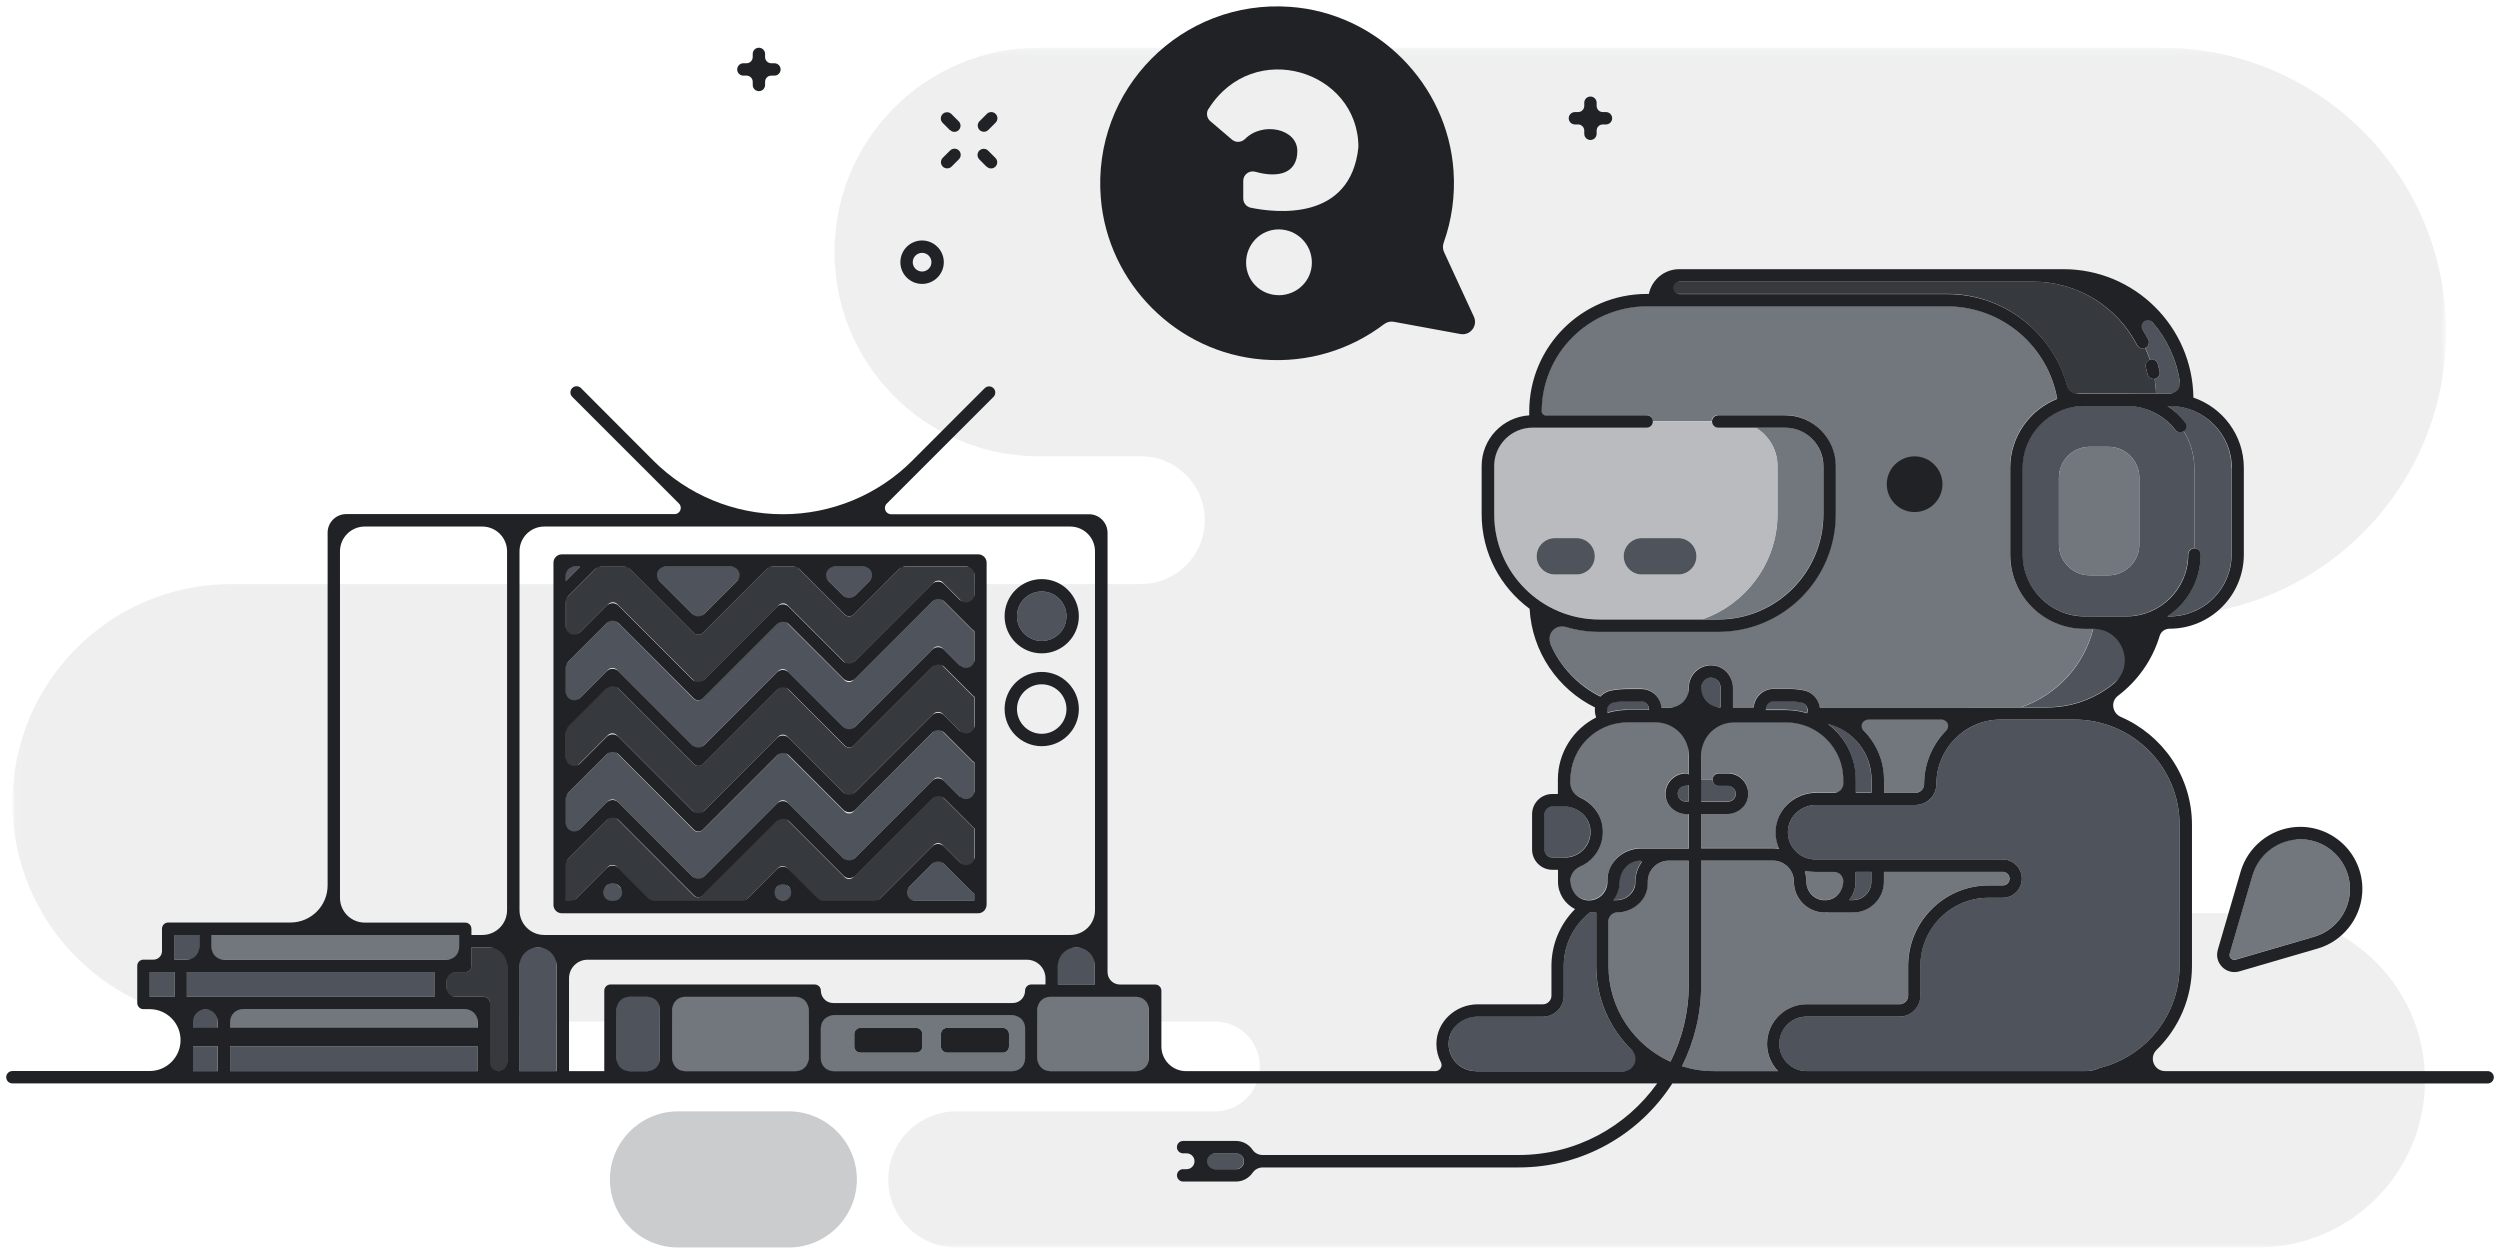 <svg height="202" width="404" xmlns="http://www.w3.org/2000/svg" xmlns:xlink="http://www.w3.org/1999/xlink"><mask id="a" fill="#fff"><path d="m.013.12h393.27v193.88h-393.27z" fill="#fff" fill-rule="evenodd"/></mask><g fill="none" fill-rule="evenodd"><path d="m201.584 164.746c0 4.007-3.25 7.256-7.256 7.256h-41.788c-6.076 0-11 4.924-11 11 0 6.073 4.924 10.998 11 10.998h210.344c14.91 0 27-12.088 27-27v-.01c0-14.912-12.09-27-27-27h-24.57c-13.256 0-24-10.745-24-24s10.744-24 24-24h9.034c25.368 0 45.935-20.566 45.935-45.935 0-25.37-20.567-45.936-45.935-45.936h-181.478c-18.234 0-33.018 14.78-33.018 33.01s14.784 33.02 33.02 33.02h16.498c5.7 0 10.32 4.62 10.32 10.32s-4.62 10.32-10.32 10.32h-147.017c-19.52 0-35.34 15.82-35.34 35.34v.01c0 19.51 15.822 35.34 35.34 35.34h158.975c4.007 0 7.256 3.24 7.256 7.25" fill="#4f545c" mask="url(#a)" opacity=".3" transform="translate(2 7.594)"/><path d="m81.94 153.084h-5.764v3c0 .553-.448 1-1 1h-3v4h6c.552 0 1 .447 1 1v11h2.763v-20z" fill="#36393e"/><path d="m257.93 156.084v-8.633h-.632c-.068 0-.127-.02-.19-.03-.066.01-.13.02-.197.02-2.56 2.02-4.22 5.14-4.22 8.65v4.8c0 1.88-1.52 3.4-3.4 3.4h-10.8c-2.42 0-4.4 1.98-4.4 4.4s1.98 4.4 4.4 4.4h30.01c-6.25-3.11-10.56-9.55-10.56-17" fill="#4f545c"/><path d="m291.937 162.284h15c.772 0 1.4-.628 1.4-1.4v-4.8c0-7.168 5.83-13 13-13h2.293c.606 0 1.1-.493 1.1-1.1 0-.606-.494-1.1-1.1-1.1h-19.213v1.57c0 2.755-2.24 4.997-4.992 4.997h-3.98c-.068 0-.127-.02-.192-.03-.128.01-.252.04-.382.04-2.74 0-4.98-2.23-4.98-4.98 0-1.88-1.52-3.41-3.4-3.41h-11.6v20.12c0 4.71-1.11 9.16-3.08 13.11 1.62.52 3.34.8 5.13.8h10.37c-1.09-1.15-1.76-2.69-1.76-4.4 0-3.53 2.87-6.4 6.4-6.4m17.59-34.2c.77 0 1.4-.63 1.4-1.41.01-4.35 2.27-8.17 5.67-10.38h-17.711c3.303 1.96 5.53 5.55 5.53 9.67v2.13h5.105z" fill="#72767d"/><path d="m266.27 142.464c0 2.75-2.237 4.987-4.986 4.987h-1.354v8.64c0 6.88 4.113 12.8 10 15.48 1.887-3.72 2.957-7.92 2.957-12.37v-20.12h-3.218c-1.88 0-3.4 1.53-3.4 3.4" fill="#72767d"/><path d="m326.668 114.284h4.154c7.885 0 14.514-5.405 16.428-12.7h-2.41c-.21 0-.413-.02-.618-.03-.207.01-.41.03-.618.03h-5.327c-1.47 5.93-5.892 10.72-11.61 12.7m-50.217-4.804c-.862 0-1.563.7-1.563 1.562v3.243h3.124v-3.243c0-.86-.7-1.562-1.56-1.562" fill="#4f545c"/><path d="m258.606 112.506c.477-.512 1.107-.863 1.804-.988.848-.152 1.717-.23 2.582-.23h2.202c1.71 0 3.103 1.322 3.248 2.996h4.445v-3.242c0-1.965 1.598-3.562 3.562-3.562 1.96 0 3.56 1.597 3.56 3.562v3.242h3.35c.14-1.674 1.54-2.995 3.25-2.995h2.2c.86 0 1.73.07 2.58.22.91.16 1.71.71 2.2 1.5.24.39.39.82.45 1.26h32.61c5.71-1.98 10.13-6.77 11.61-12.7h-1.44c-6.62 0-12-5.39-12-12v-14c0-5.06 3.15-9.39 7.6-11.15-1.5-8.48-8.91-14.95-17.81-14.95h-48.5c-9.38 0-17 7.62-17 17v.6h16.95c.55 0 1 .44 1 1h9.55c0-.56.45-1 1-1h10.8c4.52 0 8.2 3.67 8.2 8.2v7.8c0 10.47-8.53 19-19 19h-19.2c-3.3 0-6.4-.85-9.11-2.34.82 5.61 4.38 10.32 9.27 12.75" fill="#72767d"/><path d="m287.236 75.284v7.8c0 7.853-5.104 14.556-12.153 17h2.553c9.374 0 17-7.626 17-17v-7.8c0-3.42-2.78-6.2-6.2-6.2h-4.766c2.127 1.255 3.566 3.564 3.566 6.2" fill="#72767d"/><path d="m274.144 89.898c0 1.616-1.323 2.938-2.94 2.938h-5.876c-1.617 0-2.94-1.322-2.94-2.938s1.323-2.938 2.94-2.938h5.877c1.616 0 2.94 1.322 2.94 2.938m-25.83 0c0-1.616 1.323-2.938 2.94-2.938h3.526c1.62 0 2.94 1.322 2.94 2.938s-1.32 2.938-2.94 2.938h-3.52c-1.61 0-2.94-1.322-2.94-2.938m17.77-20.813h-18.45c-3.42 0-6.2 2.78-6.2 6.2v7.8c0 9.374 7.63 17 17 17h16.65c7.05-2.444 12.16-9.147 12.16-17v-7.8c0-2.636-1.44-4.946-3.57-6.2h-6.03c-.55 0-1-.448-1-1h-9.55c0 .552-.44 1-1 1" fill="#b9bbbe"/><path d="m265.327 86.96c-1.616 0-2.94 1.32-2.94 2.937s1.324 2.94 2.94 2.94h5.877c1.617 0 2.94-1.323 2.94-2.94 0-1.616-1.323-2.938-2.94-2.938h-5.877zm-14.073 5.876h3.527c1.62 0 2.94-1.322 2.94-2.938 0-1.617-1.32-2.94-2.94-2.94h-3.52c-1.61 0-2.94 1.323-2.94 2.94 0 1.616 1.32 2.938 2.94 2.938m96.2-34.72c.54-.15 1.09.163 1.23.695.11.41.22.81.3 1.22.12.54-.22 1.08-.76 1.19-.02.01-.03 0-.05.01.13.78.21 1.56.25 2.36h2.19c.63 0 1.23.07 1.83.16-.32-8.22-5.88-15.12-13.44-17.43 3.4 1.97 6.25 4.88 8.13 8.52.26.49.07 1.1-.43 1.35-.01.01-.03.01-.04.01.29.64.55 1.29.78 1.96.02 0 .03-.01.04-.02" fill="#4f545c"/><path d="m268.53 47.485h46.1c9.802 0 17.967 7.062 19.728 16.36.8-.17 1.63-.26 2.48-.26h6.766c.196 0 .388.023.583.033.217-.012.43-.033.65-.033h3.583c-.036-.8-.117-1.588-.244-2.362-.055.01-.11.018-.163.018-.46 0-.876-.32-.977-.78-.08-.37-.17-.74-.273-1.1-.145-.51.15-1.04.656-1.21-.23-.66-.49-1.31-.78-1.95-.48.23-1.06.04-1.31-.44-3.29-6.33-9.75-10.26-16.88-10.26h-57.1c-1.31 0-2.42.84-2.83 2" fill="#36393e"/><path d="m350.604 65.584h-.374c1.067.71 2.034 1.588 2.848 2.634.34.435.26 1.064-.175 1.403-.015.02-.034.02-.05.03 1.104 1.72 1.75 3.75 1.75 5.94v13c.553 0 1 .45 1 1 0 4.17-2.14 7.85-5.38 10h.38c5.515 0 10-4.48 10-10v-14c0-5.51-4.485-10-10-10" fill="#4f545c"/><path d="m345.72 87.97c0 2.762-2.237 5-5 5h-3c-2.76 0-5-2.238-5-5v-10.77c0-2.763 2.24-5 5-5h3c2.763 0 5 2.237 5 5zm7.134-18.324c-.433.3-1.027.22-1.355-.2-1.92-2.454-4.79-3.862-7.9-3.862h-6.77c-5.52 0-10 4.487-10 10v14c0 5.514 4.48 10 10 10h6.76c5.51 0 10-4.486 10-10 0-.552.45-1 1-1v-13c0-2.19-.65-4.224-1.75-5.938z" fill="#4f545c"/><path d="m340.72 72.198h-3c-2.76 0-5 2.24-5 5v10.772c0 2.76 2.24 5 5 5h3c2.763 0 5-2.24 5-5v-10.772c0-2.76-2.237-5-5-5" fill="#72767d"/><path d="m201.004 187.655c0-.703-.573-1.276-1.277-1.276h-4.694v2.55h4.694c.704 0 1.277-.58 1.277-1.28m101.414-45.2v-1.57h-2.555v1.57c0 1.13-.39 2.16-1.024 2.99h.58c1.65 0 2.99-1.35 2.99-3m0-14.37v-2.13c0-4.34-3.01-7.98-7.05-8.98 2.72 2.05 4.49 5.3 4.49 8.97v2.13h2.55zm-40.71 14.38c0 1.12-.39 2.15-1.02 2.98h.59c1.64 0 2.98-1.34 2.98-2.98 0-1.29.45-2.47 1.21-3.4h-.37c-1.88 0-3.4 1.52-3.4 3.4m26.9-27.76c1.18 0 2.32.18 3.39.52l.03-.12c.1-.35.05-.73-.14-1.05-.2-.31-.5-.52-.85-.58-.74-.13-1.49-.2-2.23-.2h-2.2c-.71 0-1.28.57-1.28 1.27v.14h3.27zm-25.62 0h3.48v-.14c0-.71-.58-1.28-1.28-1.28h-2.2c-.75 0-1.5.06-2.23.19-.36.06-.66.27-.85.58-.2.31-.25.69-.14 1.04 0 .02.01.04.02.06 1.01-.3 2.08-.47 3.2-.47" fill="#4f545c"/><path d="m256.728 145.45c1.647 0 2.986-1.338 2.986-2.984 0-2.98 2.423-5.402 5.4-5.402h7.773v-5.555h-.5c-1.808 0-3.28-1.47-3.28-3.28s1.472-3.28 3.28-3.28c.187 0 .35.06.5.15v-8.4h-9.896c-5.09 0-9.24 4.15-9.24 9.25v2.43c2.63.43 4.78 2.46 5.18 5.07.28 1.78-.23 3.58-1.39 4.94-.98 1.14-2.32 1.87-3.78 2.08v1.99c0 1.65 1.34 2.99 2.99 2.99m35.16-2.99c0 1.65 1.34 2.99 2.98 2.99 1.65 0 3-1.35 3-3v-1.57h-4.54c-.6 0-1.19-.1-1.76-.26.21.57.33 1.19.33 1.83m-5.4-5.4c.36 0 .7.03 1.04.1-.52-1.14-.72-2.42-.52-3.69.48-3.08 3.27-5.4 6.48-5.4h4.38v-2.13c0-5.1-4.15-9.25-9.25-9.25h-13.751v9.25h1.86c0-.55.45-1 1-1h1.474c1.808 0 3.278 1.47 3.278 3.28s-1.47 3.27-3.272 3.27h-4.34v5.55h11.6z" fill="#72767d"/><path d="m274.887 129.51h4.332c.7 0 1.27-.574 1.27-1.278s-.58-1.278-1.28-1.278h-1.48c-.55 0-1-.447-1-1h-1.86v3.555zm-2-2.71c-.15.09-.314.154-.5.154-.705 0-1.278.574-1.278 1.278s.57 1.277 1.27 1.277h.5v-2.71zm-20.012 11.745c1.2 0 2.343-.528 3.132-1.45.797-.93 1.13-2.113.94-3.33-.307-1.978-2.125-3.47-4.228-3.47h-1.89c-.71 0-1.28.574-1.28 1.278v5.695c0 .704.57 1.277 1.27 1.277h2.03z" fill="#4f545c"/><path d="m364.012 141.395-3.693 12.663c-.12.41.1.69.2.79s.38.32.79.202l12.66-3.693c3.19-.932 5.51-3.786 5.76-7.104.18-2.338-.67-4.63-2.33-6.29-1.52-1.513-3.56-2.353-5.68-2.353-.21 0-.41.008-.61.023-3.32.253-6.17 2.57-7.11 5.762" fill="#72767d"/><path d="m339.227 172.62c.055-.025.113-.046.172-.06 7.55-1.926 12.82-8.702 12.82-16.476v-22.8c0-9.374-7.63-17-17-17h-11.9c-5.73 0-10.4 4.66-10.4 10.39 0 1.88-1.53 3.41-3.4 3.41h-16.04c-2.25 0-4.18 1.59-4.51 3.7-.21 1.3.15 2.56 1 3.553.84.983 2.06 1.547 3.34 1.547h30.31c1.71 0 3.1 1.39 3.1 3.1s-1.39 3.1-3.1 3.1h-2.3c-6.07 0-11 4.934-11 11v4.8c0 1.875-1.53 3.4-3.4 3.4h-15c-2.43 0-4.4 1.974-4.4 4.4s1.97 4.4 4.4 4.4h45.2c.72 0 1.42-.156 2.09-.463m-168.28-13.53h6v-6h-6m-87 20h6v-20h-6m67.65-56.83-13.68 13.67c-.39.39-1.03.39-1.42 0l-10-9.99-12.96 12.96c-.19.19-.45.3-.71.3-.27 0-.52-.1-.71-.29l-13.109-13.161-7.552 7.556v7.77l6.84-6.846c.37-.376 1.04-.376 1.41 0l13.14 13.14 12.96-12.96c.374-.374 1.04-.374 1.413 0l10 10 13.68-13.676c.38-.375 1.04-.375 1.42 0l5.14 5.137v-7.85c-.09-.04-.17-.09-.25-.16l-5.59-5.6zm-28.34 49.33h6.5l-3.25-3.25m-35.059-48.461 2.29-2.29h-2.29" fill="#4f545c"/><path d="m150.888 136.534c.375-.375 1.04-.375 1.414 0l5.137 5.137v-7.85c-.09-.04-.18-.09-.25-.16l-5.6-5.59-13.68 13.68c-.39.39-1.03.39-1.42 0l-10-10-12.96 12.96c-.19.19-.45.3-.71.3-.27 0-.52-.1-.71-.29l-13.13-13.15-7.56 7.56v6.48h1.29l5.55-5.55c.37-.37 1.04-.37 1.41 0l5.56 5.56h15.17l5.37-5.37c.37-.37 1.04-.37 1.41 0l5.37 5.38h9.24l9.05-9.05z" fill="#36393e"/><path d="m121.428 91.584h-17.17l8.585 8.586m24.37-2.962 5.625-5.624h-11.248" fill="#4f545c"/><path d="m99.7 118.828 13.143 13.142 12.96-12.96c.39-.39 1.022-.39 1.413 0l9.998 9.998 13.674-13.675c.375-.375 1.04-.375 1.414 0l5.137 5.137v-7.856c-.09-.046-.18-.093-.25-.166l-5.6-5.594-13.68 13.675c-.19.18-.44.29-.71.29s-.52-.11-.71-.3l-10-10-12.96 12.96c-.19.19-.45.29-.71.29-.27 0-.52-.11-.71-.3l-13.14-13.14-7.56 7.55v7.77l6.84-6.85c.39-.39 1.02-.39 1.41 0" fill="#36393e"/><path d="m99.7 129.428 13.143 13.143 12.96-12.96c.39-.39 1.022-.39 1.413 0l9.998 10 13.674-13.67c.39-.39 1.023-.39 1.414 0l5.137 5.14v-7.85c-.09-.04-.18-.09-.25-.16l-5.6-5.59-13.68 13.68c-.39.39-1.03.39-1.42 0l-10-9.99-12.96 12.96c-.2.2-.46.3-.71.3-.26 0-.51-.1-.71-.29l-13.13-13.16-7.56 7.55v7.78l6.85-6.85c.37-.37 1.04-.37 1.41 0m-4.14 16.15h6.87l-3.44-3.43" fill="#4f545c"/><path d="m145.666 91.584-7.745 7.745c-.18.18-.44.29-.7.29s-.52-.11-.71-.3l-7.74-7.75h-4.5l-10.71 10.71c-.18.19-.44.29-.7.29s-.52-.11-.7-.3l-10.7-10.7h-4.87l-5.12 5.12v7.77l6.85-6.85c.38-.38 1.04-.38 1.42 0l13.15 13.14 12.96-12.96c.39-.39 1.02-.39 1.41 0l10 10 13.67-13.67c.38-.38 1.04-.38 1.42 0l5.14 5.14v-7.68h-11.791z" fill="#36393e"/><path d="m157.44 145.584v-1.17c-.09-.046-.177-.092-.25-.166l-5.595-5.594-6.93 6.93h12.774zm6.903-46c0 2.206 1.794 4 4 4s4-1.794 4-4-1.794-4-4-4-4 1.794-4 4m-64.703 73.5h7v-12h-7" fill="#4f545c"/><path d="m162.052 170.11h-9c-.553 0-1-.447-1-1v-2c0-.552.447-1 1-1h9c.552 0 1 .448 1 1v2c0 .553-.448 1-1 1zm-13-1c0 .553-.448 1-1 1h-9c-.553 0-1-.447-1-1v-2c0-.552.447-1 1-1h9c.552 0 1 .448 1 1zm-16.412 3.975h33v-9h-33zm38.3 0h14.7v-12h-18v12m-43 0h6v-12h-22v12h13" fill="#72767d"/><path d="m31.176 173.084h4v-4h-4m23.764 4h22.236v-4h-40v4m-6-6h4v-4h-4" fill="#4f545c"/><path d="m71.176 163.084h-34v4h40v-4" fill="#72767d"/><path d="m27.176 157.084h-3v4h4v-4m36 4h6v-4h-40v4h6m-4-6v-4h-4v4h1" fill="#4f545c"/><path d="m34.176 151.084v4h40v-4h-20.236" fill="#72767d"/><g fill="#202225"><path d="m195.306 17.586c7.27-11.51 24.213-6.18 24.213 6.202-1.27 12.09-13.46 10.59-17.39 9.782-.71-.146-1.22-.77-1.22-1.498v-2.85c0-1.023.98-1.74 1.97-1.46 3.84 1.082 6.77.153 6.77-3.358 0-3.603-5.59-4.793-8.42-1.973-.59.59-1.5.67-2.13.14l-3.51-2.99c-.58-.49-.71-1.34-.31-1.98m11.36 30.1c-2.93 0-5.27-2.34-5.27-5.26 0-2.97 2.34-5.37 5.26-5.37 2.98 0 5.37 2.4 5.37 5.37 0 2.93-2.39 5.27-5.37 5.27m-2.61 10.39c7.4.6 14.26-1.63 19.64-5.71.45-.34 1.02-.49 1.57-.39l10.771 1.979c1.593.3 2.855-1.33 2.18-2.8l-4.82-10.44c-.22-.48-.236-1.02-.06-1.52 1.285-3.6 1.875-7.52 1.59-11.62-.973-14.05-12.338-25.47-26.378-26.49-17.55-1.28-32.05 13.32-30.62 30.9 1.13 13.81 12.303 24.98 26.114 26.09"/><path d="m330.73 173.084h-38.793c-2.427 0-4.4-1.974-4.4-4.4s1.974-4.4 4.4-4.4h15c1.875 0 3.4-1.525 3.4-3.4v-4.8c0-6.065 4.935-11 11-11h2.293c1.71 0 3.1-1.39 3.1-3.1s-1.39-3.1-3.1-3.1h-30.31c-1.28 0-2.5-.564-3.34-1.547-.85-.992-1.207-2.254-1.004-3.553.33-2.11 2.267-3.7 4.51-3.7h16.036c1.872 0 3.397-1.53 3.4-3.41.005-5.73 4.67-10.39 10.4-10.39h11.898c9.375 0 17 7.626 17 17v22.8c0 7.774-5.27 14.55-12.82 16.476-.06.014-.118.035-.173.06-.665.308-1.37.464-2.09.464zm-31.89-27.633c.632-.83 1.022-1.86 1.022-2.99v-1.57h2.556v1.57c0 1.66-1.343 3-2.993 3h-.586zm-7.167-4.48c-.044-.15.08-.28.233-.24.46.11.934.17 1.415.17h3.1c.8 0 1.45.65 1.45 1.45v.01c0 1.32-.78 2.57-2.03 2.97-2.05.65-3.93-.87-3.93-2.83 0-.52-.07-1.02-.21-1.5zm-4.372 32.12h-10.37c-1.78 0-3.5-.28-5.12-.79 1.97-3.95 3.09-8.39 3.09-13.1v-20.13h11.6c1.88 0 3.4 1.53 3.4 3.41 0 2.75 2.24 4.98 4.98 4.98.13 0 .26-.03.39-.04.07.02.13.04.2.04h3.98c2.75 0 4.99-2.24 4.99-5v-1.57h19.21c.61 0 1.1.5 1.1 1.1 0 .61-.49 1.1-1.1 1.1h-2.29c-7.17 0-13 5.84-13 13v4.8c0 .78-.63 1.4-1.4 1.4h-15c-3.53 0-6.4 2.87-6.4 6.4 0 1.71.68 3.26 1.77 4.4zm-17.37-1.52c-5.88-2.67-10-8.6-10-15.47v-7.3c0-.74.6-1.34 1.34-1.34 2.71 0 5.1-2.15 5.01-4.86-.07-1.93 1.48-3.52 3.4-3.52h3.22v20.12c0 4.45-1.07 8.65-2.95 12.37zm-31.44 1.53c-2.57 0-4.63-2.21-4.38-4.84.22-2.28 2.28-3.96 4.58-3.96h10.61c1.88 0 3.4-1.52 3.4-3.4v-4.8c0-3.51 1.66-6.63 4.23-8.65.07 0 .13-.01.2-.02.07.01.12.04.19.04h.63v8.64c0 5.31 2.2 10.11 5.73 13.56 1.29 1.26.43 3.45-1.37 3.45h-23.8zm26.76-33.7c-.62.9-.98 1.98-.97 3.15.02 1.64-1.4 2.92-3.03 2.92h-.53c.62-.81 1-1.81 1.02-2.9.03-1.9 1.47-3.48 3.37-3.48.17 0 .25.18.16.32zm7.65-12.58v2.71h-.5c-.7 0-1.28-.57-1.28-1.28 0-.7.58-1.27 1.28-1.27.19 0 .35-.06.5-.15zm-19.14 15.51c0-.98.6-1.87 1.5-2.25.87-.36 1.66-.92 2.29-1.66 1.17-1.36 1.68-3.16 1.4-4.94-.32-2.07-1.75-3.78-3.64-4.61-.91-.4-1.53-1.26-1.53-2.26v-.62c0-5.1 4.14-9.25 9.25-9.25h4.56c2.95 0 5.34 2.4 5.34 5.34v3.07c-.15-.09-.31-.15-.5-.15-2.03 0-3.64 1.86-3.21 3.97.32 1.53 1.74 2.59 3.3 2.59h.41v5.56h-7.77c-2.94 0-5.51 2.36-5.4 5.29.07 1.79-1.44 3.24-3.24 3.09-1.57-.13-2.72-1.55-2.72-3.13zm-.87-3.76h-2.03c-.7 0-1.27-.57-1.27-1.27v-5.7c0-.7.58-1.27 1.28-1.27h1.88c2.11 0 3.92 1.49 4.23 3.47.19 1.22-.14 2.4-.94 3.33-.79.92-1.93 1.45-3.13 1.45zm13.6-23.98v.14h-3.491c-1.114 0-2.187.17-3.2.47-.01-.02-.016-.04-.02-.06-.106-.35-.054-.73.14-1.04.19-.31.493-.51.85-.58.73-.13 1.482-.19 2.23-.19h2.2c.705 0 1.278.57 1.278 1.28zm18.87.14v-.14c0-.7.58-1.27 1.28-1.27h2.2c.75 0 1.5.07 2.23.2.36.06.66.27.85.58.2.31.25.69.14 1.05l-.03.12c-1.07-.34-2.21-.52-3.39-.52h-3.27zm-10.45-3.54v-.03c0-.77.53-1.5 1.3-1.63.98-.16 1.83.6 1.83 1.55v3.24c-1.72 0-3.12-1.39-3.12-3.12zm12.64 26c-.33-.06-.68-.1-1.03-.1h-11.621v-5.55h4.24c1.56 0 2.984-1.06 3.3-2.59.43-2.11-1.178-3.96-3.21-3.96h-1.475c-.553 0-1 .45-1 1 0 .56.447 1 1 1h1.474c.71 0 1.28.58 1.28 1.28s-.57 1.28-1.28 1.28h-4.33v-7.47c0-2.95 2.39-5.34 5.34-5.34h8.39c5.1 0 9.24 4.14 9.24 9.25v.68c0 .8-.65 1.45-1.45 1.45h-2.92c-3.22 0-6.01 2.32-6.49 5.39-.2 1.27 0 2.55.52 3.69zm7.84-20.19c4.04 1 7.05 4.64 7.05 8.98v2.13h-2.55v-2.13c0-3.67-1.77-6.92-4.49-8.97zm6.42-.69h12.01c.88 0 1.34 1.06.72 1.69-2.22 2.24-3.59 5.31-3.6 8.7 0 .78-.62 1.42-1.39 1.42h-5.1v-2.13c0-3.11-1.28-5.93-3.33-7.97-.63-.62-.18-1.7.71-1.7zm-51.25-12.28c-.68-1.59.78-3.22 2.44-2.72 1.73.52 3.56.8 5.46.8h19.2c10.5 0 19-8.51 19-19v-7.8c0-4.53-3.67-8.2-8.2-8.2h-10.8c-.55 0-1 .45-1 1s.45 1 1 1h10.8c3.43 0 6.2 2.78 6.2 6.2v7.8c0 9.39-7.61 17-17 17h-19.2c-9.39 0-17-7.61-17-17v-7.8c0-3.42 2.78-6.2 6.2-6.2h18.44c.55 0 1-.45 1-1s-.45-1-1-1h-16.36c-.33 0-.6-.27-.6-.6 0-9.39 7.61-17 17-17h48.5c8.91 0 16.31 6.47 17.81 14.95-4.44 1.76-7.6 6.09-7.6 11.16v14c0 6.63 5.37 12 12 12h1.45c4.7 0 6.88 5.92 3.24 8.89-2.92 2.38-6.64 3.81-10.7 3.81h-36.77c-.06-.44-.21-.88-.45-1.27-.48-.79-1.29-1.34-2.2-1.5-.84-.15-1.71-.23-2.58-.23h-2.2c-1.71 0-3.1 1.32-3.25 3h-3.35v-3.14c0-1.7-1.15-3.24-2.81-3.58-2.29-.47-4.31 1.28-4.31 3.49v.13c0 1.73-1.4 3.12-3.12 3.12h-1.32c-.14-1.67-1.54-2.99-3.25-2.99h-2.231c-.865 0-1.734.08-2.582.23-.697.12-1.327.477-1.804.99-3.595-1.79-6.47-4.81-8.066-8.5zm20.82-58.52h57.11c7.13 0 13.59 3.93 16.88 10.26.25.48.83.66 1.31.44.02 0 .03 0 .04-.01.49-.25.68-.86.43-1.35-.28-.54-.59-1.07-.91-1.59-.67-1.05.79-2.12 1.61-1.18 2.32 2.68 3.9 6.02 4.43 9.69.14.98-.64 1.84-1.62 1.84h-5.78c-.22 0-.43.02-.65.04-.19-.01-.39-.03-.58-.03h-6.76c-.37 0-.73.02-1.09.05-.78.07-1.5-.39-1.7-1.14-2.26-8.62-10.1-15-19.42-15h-43.281c-1.29 0-1.356-1.98-.065-2h.04zm89.25 30.1v14c0 5.52-4.48 10-10 10h-.38c3.24-2.15 5.38-5.83 5.38-10 0-.55-.45-1-1-1s-1 .45-1 1c0 5.52-4.48 10-10 10h-6.76c-5.51 0-10-4.48-10-10v-14c0-5.51 4.49-10 10-10h6.77c3.11 0 5.99 1.41 7.9 3.86.33.42.92.5 1.36.2.02-.01.04-.01.05-.02.44-.33.52-.96.18-1.4-.81-1.04-1.78-1.92-2.85-2.63h.38c5.51 0 10 4.49 10 10zm-160.9 113.33h-3.41c-.7 0-1.27-.57-1.27-1.28 0-.7.57-1.27 1.28-1.27h3.42c.71 0 1.28.57 1.28 1.28s-.57 1.28-1.27 1.28zm-14.08-17.85c0 1.11-.89 2-2 2h-14c-1.1 0-2-.89-2-2v-8c0-1.1.9-2 2-2h14c1.11 0 2 .9 2 2zm-20-11c0 1.11-.89 2-2 2h-29c-1.1 0-2-.89-2-2 0-.55-.44-1-1-1h-33c-.55 0-1 .45-1 1v13h-5.7v-15c0-1.65 1.34-3 3-3h71c1.66 0 3 1.35 3 3v1h-2.3c-.55 0-1 .45-1 1zm-2 13h-29c-1.1 0-2-.89-2-2v-5c0-1.1.9-2 2-2h29c1.11 0 2 .9 2 2v5c0 1.11-.89 2-2 2zm-33-2c0 1.11-.89 2-2 2h-18c-1.1 0-2-.89-2-2v-8c0-1.1.9-2 2-2h18c1.11 0 2 .9 2 2zm-26 2h-3c-1.1 0-2-.89-2-2v-8c0-1.1.9-2 2-2h3c1.11 0 2 .9 2 2v8c0 1.11-.89 2-2 2zm72.3-17v3h-6v-3c0-1.65 1.34-3 3-3s3 1.35 3 3zm-93-9v-58c0-2.21 1.79-4 4-4h85c2.21 0 4 1.79 4 4v58c0 2.21-1.79 4-4 4h-85c-2.21 0-4-1.79-4-4zm6 26h-6v-17c0-1.65 1.34-3 3-3s3 1.35 3 3zm-12-22h-1.77v-1c0-.55-.45-1-1-1h-16.241c-2.21 0-4-1.79-4-4v-56c0-2.21 1.79-4 4-4h19c2.208 0 4 1.79 4 4v58c0 2.21-1.792 4-4 4zm2.62 22c-.77 0-1.38-.61-1.38-1.38v-9.62c0-.55-.45-1-1-1h-4.62c-.77 0-1.38-.61-1.38-1.38v-1.24c0-.76.61-1.38 1.38-1.38h1.62c.55 0 1-.44 1-1v-3h2.76c1.65 0 3 1.35 3 3v15.62c0 .77-.62 1.38-1.38 1.38zm-3.38-7h-40v-1c0-1.1.89-2 2-2h36c1.1 0 2 .9 2 2zm0 7h-40.021v-4h40v4zm-47-12v-4h40v4zm5 5h-4v-1c0-1.1.89-2 2-2 1.1 0 2 .9 2 2zm-4 7h4v-4h-4zm-2-18h-1v-4h4v2c0 1.11-.9 2-2 2zm-1 6h-4v-4h4zm6-10h40v2c0 1.11-.9 2-2 2h-36c-1.11 0-2-.89-2-2zm367.82 22h-52.12c-1.81 0-2.67-2.18-1.38-3.44 3.56-3.48 5.71-8.31 5.71-13.56v-22.8c0-7.8-4.74-14.51-11.48-17.43-1.41-.61-1.71-2.49-.48-3.42 3.17-2.4 5.57-5.78 6.74-9.68.21-.7.87-1.16 1.6-1.16 6.62 0 12-5.37 12-12v-14c0-5.27-3.42-9.74-8.15-11.35-.14-11.47-9.5-20.75-20.99-20.75h-62.11c-2.41 0-4.43 1.72-4.9 4h-.33c-10.49 0-19 8.51-19 19v.62c-4.28.27-7.69 3.83-7.69 8.18v7.8c0 6.27 3.06 11.82 7.75 15.28.4 7.01 4.59 13 10.57 15.95-.06.45-.02.92.11 1.37.03.08.05.16.08.24-3.66 1.85-6.19 5.65-6.19 10.03v2.34h-.9c-1.81 0-3.27 1.47-3.27 3.27v5.7c0 1.81 1.47 3.28 3.28 3.28h.91v1.92c0 1.94 1.13 3.61 2.75 4.43-2.35 2.36-3.81 5.61-3.81 9.19v4.8c0 .77-.63 1.4-1.4 1.4h-10.52c-3.6 0-6.71 2.86-6.67 6.47.01 1.05.27 2.03.73 2.9.34.65-.17 1.43-.904 1.43h-40.27c-2.21 0-4-1.79-4-4v-9c0-.55-.45-1-1-1h-5.7c-1.11 0-2-.9-2-2v-71c0-1.66-1.346-3-3-3h-31.977c-.89 0-1.337-1.08-.707-1.71l17.25-17.25c.39-.39.39-1.02 0-1.41s-1.027-.39-1.417 0l-11.703 11.71c-5.55 5.55-13.076 8.66-20.92 8.66-7.85 0-15.37-3.11-20.92-8.66l-11.703-11.731c-.39-.39-1.022-.39-1.413 0-.39.39-.39 1.022 0 1.413l17.25 17.247c.63.63.183 1.71-.707 1.71h-53.07c-1.658 0-3 1.35-3 3v57c0 3.32-2.688 6-6 6h-19.765c-.552 0-1 .45-1 1v3.62c0 .77-.618 1.38-1.38 1.38h-1.62c-.552 0-1 .45-1 1v6c0 .56.448 1 1 1h1c2.76 0 5 2.24 5 5s-2.24 5-5 5h-22.175c-.552 0-1 .45-1 1 0 .56.448 1 1 1h265.796c-4.984 7-13.155 11.57-22.38 11.57h-41.374c-.645 0-1.26-.3-1.622-.83-.586-.86-1.57-1.44-2.695-1.44h-8.54c-.554 0-1 .45-1 1 0 .56.446 1 1 1h.57c.704 0 1.276.58 1.276 1.28 0 .71-.57 1.28-1.27 1.28h-.57c-.55 0-1 .45-1 1s.45 1 1 1h8.54c1.13 0 2.11-.57 2.7-1.44.37-.53.98-.84 1.63-.84h41.38c10.4 0 19.55-5.41 24.8-13.57h131.759c.552 0 1-.44 1-1 0-.55-.448-1-1-1z"/><path d="m347.037 60.45c.1.47.516.79.977.79.053 0 .108-.008.163-.018.016 0 .032 0 .048-.004.54-.117.883-.65.767-1.19-.09-.41-.19-.816-.302-1.218-.15-.532-.7-.844-1.232-.694-.014.004-.024.015-.038.02-.506.165-.8.695-.656 1.21.102.366.193.733.273 1.105m24.078 75.19c.205-.01.41-.02.612-.02 2.123 0 4.164.84 5.678 2.36 1.66 1.66 2.508 3.95 2.33 6.29-.252 3.32-2.567 6.17-5.76 7.11l-12.664 3.7c-.41.12-.69-.1-.79-.2s-.32-.38-.2-.79l3.7-12.66c.93-3.19 3.79-5.51 7.11-5.76zm-12.715 17.859c-.292.997-.027 2.03.706 2.764.533.538 1.248.826 1.98.826.262 0 .526-.038.784-.113l12.664-3.692c3.99-1.164 6.88-4.73 7.195-8.87.22-2.92-.84-5.786-2.91-7.857-2.08-2.072-4.94-3.136-7.86-2.91-4.14.315-7.71 3.207-8.87 7.194l-3.7 12.663zm-203.26-56.53-2.592-2.59c-.524-.525-1.38-.525-1.905 0l-12.476 12.475c-.526.526-1.38.526-1.905 0l-8.8-8.798c-.526-.526-1.38-.526-1.905 0l-11.76 11.76c-.527.527-1.38.527-1.907 0l-11.944-11.942c-.524-.524-1.38-.524-1.905 0l-4.3 4.3c-.85.85-2.3.25-2.3-.95v-3.965c0-.355.14-.698.4-.95l4.33-4.33c.25-.254.6-.396.95-.396h3.76c.36 0 .7.142.96.395l10.31 10.31c.19.19.44.29.71.29s.52-.11.71-.3l10.32-10.31c.25-.26.6-.4.95-.4h3.39c.36 0 .7.14.95.39l7.35 7.35c.19.18.44.29.71.29s.52-.11.71-.29l7.35-7.35c.26-.26.6-.4.96-.4h9.87c.75 0 1.35.6 1.35 1.35v3.091c0 1.2-1.45 1.805-2.3.956zm0 10.6-2.592-2.59c-.524-.525-1.38-.525-1.905 0l-12.476 12.475c-.526.527-1.38.527-1.905 0l-8.8-8.798c-.524-.525-1.38-.525-1.905 0l-11.76 11.76c-.527.527-1.38.527-1.907 0l-11.944-11.943c-.524-.525-1.38-.525-1.905 0l-4.3 4.3c-.85.85-2.3.25-2.3-.95v-3.962c0-.357.14-.7.4-.953l6.21-6.21c.53-.53 1.38-.53 1.91 0l12.19 12.19c.19.18.44.29.71.29s.52-.11.71-.3l12.01-12.01c.53-.53 1.38-.53 1.91 0l8.8 8.8c.53.52 1.38.52 1.91 0l12.47-12.48c.53-.53 1.38-.53 1.91 0l4.64 4.64c.08.07.17.12.25.16v4.6c0 1.2-1.45 1.8-2.3.95zm0 10.6-2.592-2.59c-.524-.525-1.38-.525-1.905 0l-12.476 12.475c-.526.526-1.38.526-1.905 0l-8.8-8.798c-.526-.526-1.38-.526-1.905 0l-11.76 11.76c-.527.526-1.38.526-1.907 0l-11.944-11.943c-.526-.526-1.38-.526-1.905 0l-4.3 4.3c-.85.85-2.3.248-2.3-.952v-3.96c0-.357.14-.7.4-.953l6.21-6.21c.53-.53 1.38-.53 1.91 0l12.19 12.19c.19.18.44.29.71.29s.52-.11.71-.3l12.01-12.01c.53-.53 1.38-.53 1.91 0l9.05 9.04c.19.18.44.29.71.29s.52-.11.71-.3l12.73-12.72c.53-.53 1.38-.53 1.91 0l4.64 4.64c.08.07.17.12.25.17v4.6c0 1.2-1.45 1.8-2.3.95zm0 10.6-2.592-2.59c-.526-.526-1.38-.526-1.905 0l-12.476 12.475c-.526.526-1.38.526-1.905 0l-8.8-8.798c-.526-.527-1.38-.527-1.905 0l-11.76 11.76c-.527.527-1.38.527-1.907 0l-11.944-11.943c-.524-.524-1.38-.524-1.905 0l-4.3 4.3c-.85.85-2.3.25-2.3-.95v-3.962c0-.358.14-.7.4-.953l6.21-6.21c.53-.53 1.38-.53 1.91 0l12.19 12.19c.2.19.45.29.71.29s.51-.1.71-.3l12.01-12.01c.53-.53 1.38-.53 1.91 0l8.8 8.8c.53.52 1.38.52 1.91 0l12.47-12.48c.53-.53 1.38-.53 1.91 0l4.64 4.64c.08.07.17.12.25.16v4.6c0 1.2-1.45 1.8-2.3.95zm0 10.6-2.592-2.59c-.524-.525-1.38-.525-1.905 0l-8.41 8.41c-.253.253-.596.394-.953.394h-8.13c-.36 0-.7-.14-.954-.394l-4.734-4.734c-.524-.524-1.38-.524-1.905 0l-4.733 4.734c-.253.253-.596.394-.954.394h-14.055c-.357 0-.7-.14-.952-.394l-4.917-4.916c-.524-.525-1.38-.525-1.905 0l-4.91 4.916c-.25.253-.59.394-.95.394h-.73v-5.923c0-.35.14-.69.4-.95l6.21-6.2c.53-.52 1.38-.52 1.91 0l12.19 12.19c.19.19.44.3.71.3s.52-.1.71-.29l12.01-12c.53-.53 1.38-.53 1.91 0l8.8 8.8c.53.53 1.38.53 1.91 0l12.48-12.47c.53-.52 1.38-.52 1.91 0l4.64 4.64c.08.08.16.12.25.17v4.6c0 1.2-1.45 1.8-2.3.95zm2.3 6.214h-9.52c-1.2 0-1.802-1.45-.954-2.3l3.677-3.676c.526-.527 1.38-.527 1.905 0l4.64 4.64c.075.075.163.12.25.166v1.17zm-31.883-2.3c.526-.526 1.38-.526 1.905 0 .85.85.248 2.3-.952 2.3s-1.802-1.45-.953-2.3zm-27.7 0 .184-.182c.53-.527 1.38-.527 1.91 0l.19.182c.85.85.25 2.3-.95 2.3h-.36c-1.2 0-1.8-1.45-.95-2.3zm-6.417-50.352c0-.744.602-1.348 1.346-1.348h.944l-2.29 2.29zm27.69.952-5.334 5.333c-.526.526-1.38.526-1.906 0l-5.333-5.333c-.85-.85-.248-2.3.953-2.3h10.666c1.2 0 1.8 1.45.953 2.3zm21.408 0-2.37 2.37c-.527.528-1.38.528-1.906 0l-2.372-2.37c-.848-.85-.247-2.3.953-2.3h4.742c1.2 0 1.802 1.45.953 2.3zm18.9 52.353v-55.305c0-.744-.602-1.348-1.346-1.348h-67.306c-.744 0-1.347.604-1.347 1.348v55.305c0 .744.6 1.347 1.34 1.347h67.3c.74 0 1.34-.603 1.34-1.347zm8.905-50.653c2.206 0 4 1.794 4 4s-1.794 4-4 4-4-1.794-4-4 1.794-4 4-4m0 10c3.31 0 6-2.69 6-6s-2.69-6-6-6-6 2.69-6 6 2.69 6 6 6m0 5c2.206 0 4 1.794 4 4s-1.794 4-4 4-4-1.794-4-4 1.794-4 4-4m0 10c3.31 0 6-2.69 6-6s-2.69-6-6-6-6 2.69-6 6 2.69 6 6 6m-29.29 49.526h9c.55 0 1-.447 1-1v-2c0-.552-.45-1-1-1h-9c-.554 0-1 .448-1 1v2c0 .553.446 1 1 1m14 0h9c.55 0 1-.447 1-1v-2c0-.552-.45-1-1-1h-9c-.554 0-1 .448-1 1v2c0 .553.446 1 1 1m101.453-149.998h.51c.552 0 1 .447 1 1v.51c0 .553.448 1 1 1 .553 0 1-.447 1-1v-.51c0-.553.448-1 1-1h.51c.552 0 1-.447 1-1s-.448-1-1-1h-.51c-.552 0-1-.447-1-1v-.51c0-.552-.447-1-1-1-.552 0-1 .448-1 1v.51c0 .553-.448 1-1 1h-.51c-.552 0-1 .447-1 1s.448 1 1 1m-134.377-7.89h.51c.55 0 1 .448 1 1v.51c0 .554.45 1 1 1s1-.446 1-1v-.51c0-.552.45-1 1-1h.51c.55 0 1-.446 1-1 0-.552-.45-1-1-1h-.51c-.55 0-1-.446-1-1v-.51c0-.55-.45-1-1-1s-1 .45-1 1v.51c0 .554-.45 1-1 1h-.51c-.55 0-1 .448-1 1 0 .554.45 1 1 1m38.871 9.073c.256 0 .512-.098.707-.293l1.183-1.184c.39-.39.39-1.023 0-1.414-.39-.39-1.024-.39-1.414 0l-1.183 1.184c-.39.39-.39 1.023 0 1.414.194.195.45.293.706.293m-5.92 5.915c.25 0 .51-.097.7-.292l1.18-1.184c.39-.39.39-1.023 0-1.414-.39-.39-1.03-.39-1.42 0l-1.19 1.184c-.39.39-.39 1.023 0 1.414.19.195.45.293.71.293m6.39-.29c.19.2.45.3.7.3.26 0 .51-.09.71-.29.39-.39.39-1.02 0-1.41l-1.18-1.18c-.39-.39-1.02-.39-1.42 0-.39.39-.39 1.03 0 1.42l1.18 1.19zm-5.92-5.91c.19.2.45.3.7.3s.51-.1.7-.29c.39-.39.39-1.02 0-1.41l-1.18-1.18c-.39-.39-1.03-.39-1.42 0s-.39 1.03 0 1.42l1.18 1.18zm-4.52 19.85c.83 0 1.51.68 1.51 1.51 0 .84-.68 1.51-1.51 1.51s-1.51-.67-1.51-1.51c0-.83.67-1.51 1.51-1.51m0 5.02c1.93 0 3.51-1.57 3.51-3.51 0-1.93-1.58-3.51-3.51-3.51-1.94 0-3.51 1.58-3.51 3.51 0 1.94 1.57 3.51 3.51 3.51m160.391 36.869c2.47 0 4.5-2.02 4.5-4.5 0-2.47-2.03-4.5-4.5-4.5-2.48 0-4.5 2.03-4.5 4.5 0 2.48 2.02 4.5 4.5 4.5"/></g><path d="m109.56 201.594h17.912c6.05 0 11-4.95 11-11s-4.95-10.998-11-10.998h-17.912c-6.05 0-11 4.95-11 11s4.95 10.998 11 10.998" fill="#4f545c" opacity=".3"/></g></svg>